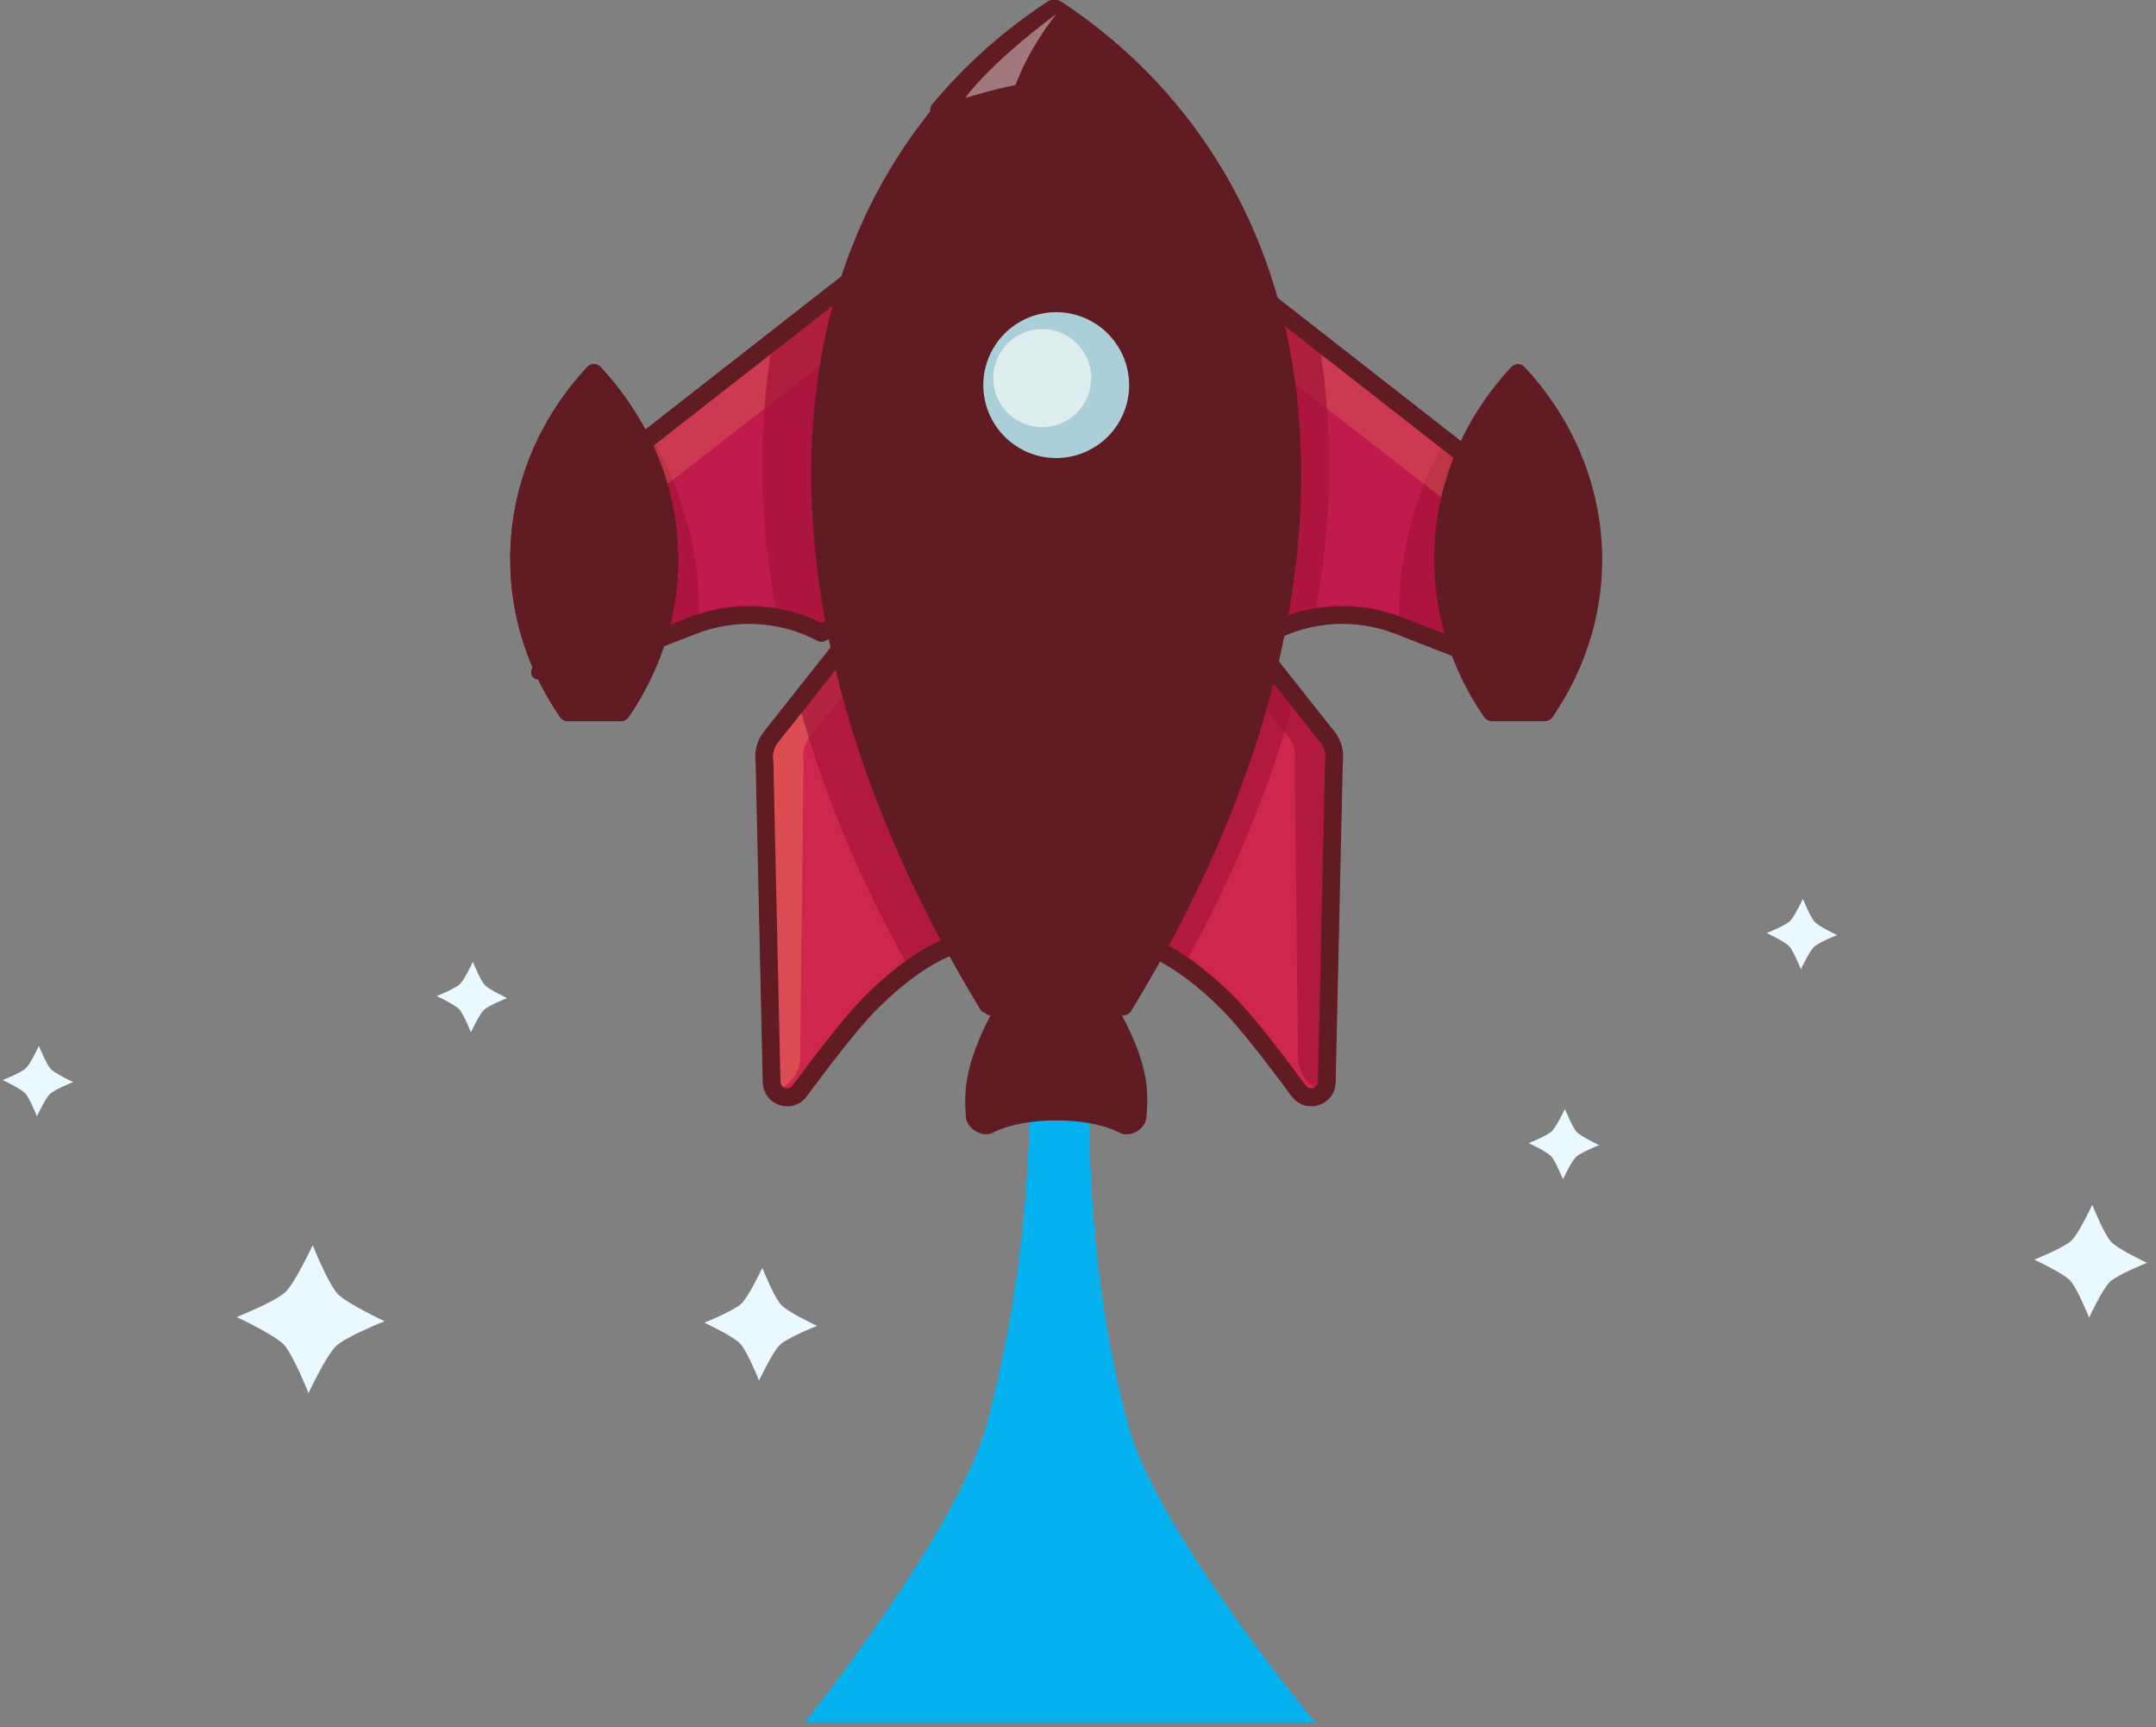 <svg viewBox="0 0 231 185" xmlns="http://www.w3.org/2000/svg" fill-rule="evenodd" clip-rule="evenodd" stroke-linejoin="round" stroke-miterlimit="2"><rect x="0" y="0" width="231" height="185" fill="#808080" stroke="none"/><path d="M116.682 115.43c.002-.206-6.231-.198-6.234 0-.23 14.822-1.732 25.777-4.698 37.011-3.039 11.512-19.536 32.059-19.536 32.059h54.702s-17.066-20.547-20.105-32.059c-2.967-11.239-4.271-23.248-4.129-37.011z" fill="#06b1ef"/><clipPath id="a"><path d="M74.169 67.168L63.666 71.25V51.354l32.25-25.104v37.639l-7.797 4.082a16.848 16.848 0 00-13.95-.803z"/></clipPath><g clip-path="url(#a)"><path fill="#c11a4d" d="M59.916 22.5h39.75V75h-39.75z"/></g><clipPath id="b"><path d="M60.507 76.5c-3.225-4.711-5.091-10.281-5.091-16.233 0-7.544 2.941-14.451 7.843-19.767 4.902 5.316 7.875 12.223 7.907 19.767 0 5.984-1.866 11.522-5.061 16.233h-5.598z"/></clipPath><g clip-path="url(#b)"><path fill="#cf264d" d="M51.666 36.75h23.25v43.5h-23.25z"/></g><clipPath id="c"><path d="M64.416 71.25l10.461-4a36.374 36.374 0 00-.581-8.317 37.819 37.819 0 00-4.23-11.683l-5.65 4.349V71.25z"/></clipPath><g clip-path="url(#c)"><path fill="#a5143a" fill-opacity=".72" d="M60.666 43.5h18V75h-18z"/></g><clipPath id="d"><path d="M65.017 56.914l30.899-24.043V26.25l-32.25 25.071V71.25l1.351-.514V56.914z"/></clipPath><g clip-path="url(#d)"><path fill="#f4a15d" fill-opacity=".23" d="M59.916 22.5h39.75V75h-39.75z"/></g><clipPath id="e"><path d="M83.396 66.566c1.73.286 3.366.858 4.907 1.684l7.613-4.036V27L82.641 37.456c-.661 4.035-.975 8.262-.975 12.616.031 5.752.629 11.314 1.73 16.494z"/></clipPath><g clip-path="url(#e)"><path fill="#a5143a" fill-opacity=".72" d="M77.916 23.25h21.75V72h-21.75z"/></g><clipPath id="f"><path d="M74.585 67.891l-10.369 4.044a.955.955 0 01-1.3-.89V51.33c0-.294.135-.572.367-.753l31.841-24.875a.954.954 0 011.542.753v37.296a.956.956 0 01-.511.846l-7.698 4.045a.954.954 0 01-.889-.001 15.626 15.626 0 00-12.983-.75zm13.421-1.171l6.751-3.547v-34.76L64.824 51.796v17.851l9.069-3.538h.002a17.526 17.526 0 0114.111.611z"/></clipPath><g clip-path="url(#f)"><path fill="#601b23" d="M59.166 21.75h41.25v54h-41.25z"/></g><clipPath id="g"><path d="M60.507 76.5c-3.225-4.711-5.091-10.281-5.091-16.233 0-7.544 2.941-14.451 7.843-19.767 4.902 5.316 7.875 12.223 7.907 19.767 0 5.984-1.866 11.522-5.061 16.233h-5.598z"/></clipPath><g clip-path="url(#g)"><path fill="#cf264d" d="M51.666 36.75h23.25v43.5h-23.25z"/></g><clipPath id="h"><path d="M63.31 40.5c.379.413.758.859 1.106 1.304-3.285 5.088-5.179 11.067-5.211 17.427 0 6.297.947 12.181 4.168 17.269h-2.905c-3.189-4.707-5.052-10.272-5.052-16.219.031-7.569 3-14.47 7.894-19.781z"/></clipPath><g clip-path="url(#h)"><path fill="#f4a15d" fill-opacity=".23" d="M51.666 36.75h16.5v43.5h-16.5z"/></g><clipPath id="i"><path d="M63.288 40.5c.126.127.252.286.378.445-3.685 5.502-5.794 11.958-5.826 18.891 0 6.01 1.606 11.671 4.409 16.664h-1.795c-3.181-4.707-5.038-10.272-5.038-16.219.031-7.569 2.991-14.47 7.872-19.781z"/></clipPath><g clip-path="url(#i)"><path fill="#f4a15d" fill-opacity=".32" d="M51.666 36.75h15.75v43.5h-15.75z"/></g><clipPath id="j"><path d="M71.166 60.249c0-7.537-2.969-14.406-7.895-19.749a21.6 21.6 0 00-1.105 1.304c3.284 5.088 5.178 11.067 5.21 17.427 0 6.297-1.832 12.181-5.053 17.269h3.79c3.189-4.739 5.053-10.304 5.053-16.251z"/></clipPath><g clip-path="url(#j)"><path fill="#a5143a" fill-opacity=".37" d="M58.416 36.75h16.5v43.5h-16.5z"/></g><clipPath id="k"><path d="M71.166 60.249c0-7.537-2.96-14.406-7.873-19.749a5.286 5.286 0 00-.377.445c3.684 5.502 5.793 11.958 5.825 18.891 0 6.01-1.606 11.671-4.409 16.664h1.795c3.181-4.739 5.039-10.304 5.039-16.251z"/></clipPath><g clip-path="url(#k)"><path fill="#a5143a" fill-opacity=".72" d="M59.166 36.75h15.75v43.5h-15.75z"/></g><clipPath id="l"><path d="M63.271 40.5a21.6 21.6 0 00-1.105 1.304c3.284 5.088 5.178 11.067 5.21 17.427 0 6.297-1.832 12.181-5.053 17.269h3.79c3.189-4.707 5.053-10.272 5.053-16.219-.032-7.569-3-14.47-7.895-19.781z"/></clipPath><g clip-path="url(#l)"><path fill="#a5143a" fill-opacity=".37" d="M58.416 36.75h16.5v43.5h-16.5z"/></g><clipPath id="m"><path d="M63.293 40.5a5.286 5.286 0 00-.377.445c3.684 5.502 5.793 11.958 5.825 18.891 0 6.01-1.606 11.671-4.409 16.664h1.795c3.181-4.707 5.039-10.272 5.039-16.219-.032-7.569-2.992-14.47-7.873-19.781z"/></clipPath><g clip-path="url(#m)"><path fill="#a5143a" fill-opacity=".72" d="M59.166 36.75h15.75v43.5h-15.75z"/></g><clipPath id="n"><path d="M67.416 46.5a33.526 33.526 0 00-4.125-6 32.29 32.29 0 00-4.125 6h8.25z"/></clipPath><g clip-path="url(#n)"><path fill="#601b23" d="M55.416 36.75h15.75v13.5h-15.75z"/></g><clipPath id="o"><path d="M60.03 76.833a.97.97 0 00.797.417h5.71a.969.969 0 00.799-.42c3.366-4.911 5.33-10.685 5.33-16.923-.034-7.863-3.161-15.061-8.323-20.599a.97.97 0 00-1.419 0c-5.164 5.539-8.258 12.738-8.258 20.599 0 6.206 1.964 12.015 5.364 16.926zm3.603-35.426c-4.409 5.073-7.032 11.506-7.032 18.5 0 5.631 1.733 10.911 4.739 15.416h4.68c2.977-4.503 4.71-9.754 4.71-15.412-.03-6.996-2.683-13.429-7.097-18.504z"/></clipPath><g clip-path="url(#o)"><path fill="#601b23" d="M50.916 35.25h25.5V81h-25.5z"/></g><clipPath id="p"><path d="M102.666 101.483s-3.907.831-9.525 6.388c-2.034 2.013-5.23 6.101-7.587 9.199-.968 1.278-3.034.639-3.067-.958l-.774-34.016a3.33 3.33 0 01.71-2.683L90.882 69l11.784 32.483z"/></clipPath><g clip-path="url(#p)"><path fill="#cf264d" d="M77.916 65.25h28.5v56.25h-28.5z"/></g><clipPath id="q"><path d="M82.432 117c1.862-.257 3.266-1.829 3.299-3.69l.359-31.765a3.334 3.334 0 01.719-2.695l5.357-6.577L90.957 69l-8.525 10.428a3.364 3.364 0 00-.719 2.695L82.432 117z"/></clipPath><g clip-path="url(#q)"><path fill="#f4a15d" fill-opacity=".32" d="M77.916 65.25h18v55.5h-18z"/></g><clipPath id="r"><path d="M101.916 101.189L90.107 69l-4.691 5.729c2.523 9.495 6.502 19.149 11.873 28.771 2.847-1.931 4.627-2.311 4.627-2.311z"/></clipPath><g clip-path="url(#r)"><path fill="#a5143a" fill-opacity=".72" d="M81.666 65.25h24v42h-24z"/></g><clipPath id="s"><path d="M80.963 81.729c-.179-1.217.154-2.465.905-3.388l8.297-10.481a.945.945 0 01.898-.347.954.954 0 01.737.626l11.56 32.696a.981.981 0 01-.064.795.95.95 0 01-.631.474s-3.621.84-8.871 6.169c-1.972 2.003-5.069 6.074-7.354 9.156-1.491 2.019-4.669.999-4.718-1.521l-.759-34.179zm9.621-11.319l-7.243 9.15c-.43.527-.605 1.24-.492 1.928.007.045.011.091.012.136l.76 34.243c.014.692.89.959 1.3.404 2.338-3.154 5.512-7.313 7.53-9.362 4.044-4.105 7.24-5.742 8.791-6.354L90.584 70.41z"/></clipPath><g clip-path="url(#s)"><path fill="#601b23" d="M77.166 63.75h30v58.5h-30z"/></g><clipPath id="t"><path d="M57.566 72.75h10.699c.359 0 .651-.336.651-.75s-.292-.75-.651-.75H57.566c-.359 0-.65.336-.65.75s.291.75.65.75z"/></clipPath><g clip-path="url(#t)"><path fill="#601b23" d="M53.166 67.5h19.5v9h-19.5z"/></g><clipPath id="u"><path d="M60.507 76.5c-3.225-4.711-5.091-10.281-5.091-16.233 0-7.544 2.941-14.451 7.843-19.767 4.902 5.316 7.875 12.223 7.907 19.767 0 5.984-1.866 11.522-5.061 16.233h-5.598z"/></clipPath><g clip-path="url(#u)"><path fill="#cf264d" d="M51.666 36.75h23.25v43.5h-23.25z"/></g><clipPath id="v"><path d="M60.507 76.5c-3.225-4.711-5.091-10.281-5.091-16.233 0-7.544 2.941-14.451 7.843-19.767 4.902 5.316 7.875 12.223 7.907 19.767 0 5.984-1.866 11.522-5.061 16.233h-5.598z"/></clipPath><g clip-path="url(#v)"><path fill="#cf264d" d="M51.666 36.75h23.25v43.5h-23.25z"/></g><clipPath id="w"><path d="M63.31 40.5c.379.413.758.859 1.106 1.304-3.285 5.088-5.179 11.067-5.211 17.427 0 6.297.947 12.181 4.168 17.269h-2.905c-3.189-4.707-5.052-10.272-5.052-16.219.031-7.569 3-14.47 7.894-19.781z"/></clipPath><g clip-path="url(#w)"><path fill="#f4a15d" fill-opacity=".23" d="M51.666 36.75h16.5v43.5h-16.5z"/></g><clipPath id="x"><path d="M63.288 40.5c.126.127.252.286.378.445-3.685 5.502-5.794 11.958-5.826 18.891 0 6.01 1.606 11.671 4.409 16.664h-1.795c-3.181-4.707-5.038-10.272-5.038-16.219.031-7.569 2.991-14.47 7.872-19.781z"/></clipPath><g clip-path="url(#x)"><path fill="#f4a15d" fill-opacity=".32" d="M51.666 36.75h15.75v43.5h-15.75z"/></g><clipPath id="y"><path d="M71.166 60.249c0-7.537-2.969-14.406-7.895-19.749a21.6 21.6 0 00-1.105 1.304c3.284 5.088 5.178 11.067 5.21 17.427 0 6.297-1.832 12.181-5.053 17.269h3.79c3.189-4.739 5.053-10.304 5.053-16.251z"/></clipPath><g clip-path="url(#y)"><path fill="#a5143a" fill-opacity=".37" d="M58.416 36.75h16.5v43.5h-16.5z"/></g><clipPath id="z"><path d="M71.166 60.249c0-7.537-2.96-14.406-7.873-19.749a5.286 5.286 0 00-.377.445c3.684 5.502 5.793 11.958 5.825 18.891 0 6.01-1.606 11.671-4.409 16.664h1.795c3.181-4.739 5.039-10.304 5.039-16.251z"/></clipPath><g clip-path="url(#z)"><path fill="#a5143a" fill-opacity=".72" d="M59.166 36.75h15.75v43.5h-15.75z"/></g><clipPath id="A"><path d="M63.271 40.5a21.6 21.6 0 00-1.105 1.304c3.284 5.088 5.178 11.067 5.21 17.427 0 6.297-1.832 12.181-5.053 17.269h3.79c3.189-4.707 5.053-10.272 5.053-16.219-.032-7.569-3-14.47-7.895-19.781z"/></clipPath><g clip-path="url(#A)"><path fill="#a5143a" fill-opacity=".37" d="M58.416 36.75h16.5v43.5h-16.5z"/></g><clipPath id="B"><path d="M63.293 40.5a5.286 5.286 0 00-.377.445c3.684 5.502 5.793 11.958 5.825 18.891 0 6.01-1.606 11.671-4.409 16.664h1.795c3.181-4.707 5.039-10.272 5.039-16.219-.032-7.569-2.992-14.47-7.873-19.781z"/></clipPath><g clip-path="url(#B)"><path fill="#a5143a" fill-opacity=".72" d="M59.166 36.75h15.75v43.5h-15.75z"/></g><clipPath id="C"><path d="M67.416 46.5a33.526 33.526 0 00-4.125-6 32.29 32.29 0 00-4.125 6h8.25z"/></clipPath><g clip-path="url(#C)"><path fill="#601b23" d="M55.416 36.75h15.75v13.5h-15.75z"/></g><clipPath id="D"><path d="M60.03 76.833a.97.97 0 00.797.417h5.71a.969.969 0 00.799-.42c3.366-4.911 5.33-10.685 5.33-16.923-.034-7.863-3.161-15.061-8.323-20.599a.97.97 0 00-1.419 0c-5.164 5.539-8.258 12.738-8.258 20.599 0 6.206 1.964 12.015 5.364 16.926zm3.603-35.426c-4.409 5.073-7.032 11.506-7.032 18.5 0 5.631 1.733 10.911 4.739 15.416h4.68c2.977-4.503 4.71-9.754 4.71-15.412-.03-6.996-2.683-13.429-7.097-18.504z"/></clipPath><g clip-path="url(#D)"><path fill="#601b23" d="M50.916 35.25h25.5V81h-25.5z"/></g><clipPath id="E"><path d="M57.566 72.75h10.699c.359 0 .651-.336.651-.75s-.292-.75-.651-.75H57.566c-.359 0-.65.336-.65.75s.291.75.65.75z"/></clipPath><g clip-path="url(#E)"><path fill="#601b23" d="M53.166 67.5h19.5v9h-19.5z"/></g><clipPath id="F"><path d="M149.913 67.168l10.503 4.082V51.354l-32.25-25.104v37.639l7.796 4.082a16.85 16.85 0 0113.951-.803z"/></clipPath><g clip-path="url(#F)"><path fill="#c11a4d" d="M124.416 22.5h39.75V75h-39.75z"/></g><clipPath id="G"><path d="M160.416 71.25l-10.462-4c-.129-2.73.065-5.524.581-8.317a37.819 37.819 0 014.23-11.683l5.651 4.349V71.25z"/></clipPath><g clip-path="url(#G)"><path fill="#a5143a" fill-opacity=".72" d="M146.166 43.5h18V75h-18z"/></g><clipPath id="H"><path d="M159.095 56.914l-30.929-24.043V26.25l32.25 25.071V71.25l-1.321-.514V56.914z"/></clipPath><g clip-path="url(#H)"><path fill="#f4a15d" fill-opacity=".23" d="M124.416 22.5h39.75V75h-39.75z"/></g><clipPath id="I"><path d="M140.685 66.566c-1.73.286-3.366.858-4.907 1.684l-7.612-4.036V27l13.274 10.456c.661 4.035.976 8.262.976 12.616 0 5.752-.598 11.314-1.731 16.494z"/></clipPath><g clip-path="url(#I)"><path fill="#a5143a" fill-opacity=".72" d="M124.416 23.25h21.75V72h-21.75z"/></g><clipPath id="J"><path d="M149.496 67.891a15.626 15.626 0 00-12.983.75.954.954 0 01-.889.001l-7.698-4.045a.955.955 0 01-.51-.846V26.455a.955.955 0 011.541-.753l31.841 24.875a.956.956 0 01.368.753v19.715a.956.956 0 01-1.301.89l-10.369-4.044zm9.761 1.756V51.796l-29.933-23.383v34.76l6.751 3.547a17.526 17.526 0 0114.111-.611h.002l9.069 3.538z"/></clipPath><g clip-path="url(#J)"><path fill="#601b23" d="M123.666 21.75h41.25v54h-41.25z"/></g><clipPath id="K"><path d="M122.166 101.483s3.906.831 9.524 6.388c2.034 2.013 5.23 6.101 7.587 9.199.968 1.278 3.034.639 3.067-.958l.774-34.016a3.33 3.33 0 00-.71-2.683L133.95 69l-11.784 32.483z"/></clipPath><g clip-path="url(#K)"><path fill="#cf264d" d="M118.416 65.25h28.5v56.25h-28.5z"/></g><clipPath id="L"><path d="M142.369 117a3.81 3.81 0 01-3.289-3.69l-.358-31.765a3.343 3.343 0 00-.716-2.695l-5.34-6.577L133.87 69l8.532 10.46c.618.77.879 1.733.716 2.695L142.369 117z"/></clipPath><g clip-path="url(#L)"><path fill="#a5143a" fill-opacity=".72" d="M128.916 65.25h18v55.5h-18z"/></g><clipPath id="M"><path d="M122.166 101.189L133.974 69l4.692 5.729c-2.524 9.495-6.503 19.149-11.874 28.771-2.847-1.931-4.626-2.311-4.626-2.311z"/></clipPath><g clip-path="url(#M)"><path fill="#a5143a" fill-opacity=".72" d="M118.416 65.25h24v42h-24z"/></g><clipPath id="N"><path d="M143.868 81.729l-.759 34.176c-.049 2.523-3.227 3.542-4.717 1.525-2.286-3.083-5.383-7.154-7.355-9.157-5.25-5.329-8.871-6.169-8.871-6.169a.95.95 0 01-.631-.474.981.981 0 01-.064-.795l11.56-32.696a.954.954 0 01.737-.626.945.945 0 01.898.347l8.289 10.471c.759.932 1.092 2.181.913 3.398zm-9.621-11.319l-10.658 30.145c1.551.611 4.747 2.248 8.791 6.354 2.018 2.049 5.192 6.208 7.531 9.363.409.553 1.285.287 1.299-.405l.76-34.243a1.04 1.04 0 01.012-.136 2.442 2.442 0 00-.5-1.938l-7.235-9.14z"/></clipPath><g clip-path="url(#N)"><path fill="#601b23" d="M117.666 63.75h30v58.5h-30z"/></g><clipPath id="O"><path d="M122.082 119.131c.353-3.792-.161-7.36-6.587-16.758-1.06-1.497-3.599-1.497-4.659 0-6.426 9.43-6.94 12.998-6.587 16.758.064.477.932 1.019 1.478.828 3.695-1.88 11.182-1.88 14.877 0 .546.191 1.414-.319 1.478-.828z"/></clipPath><g clip-path="url(#O)"><path fill="#4e8280" d="M100.416 97.5h25.5v26.25h-25.5z"/></g><clipPath id="P"><path d="M107.456 119.133c-.349-3.789.159-7.355 6.511-16.748.19-.287.444-.509.699-.669-1.207-.796-3.049-.573-3.907.669-6.352 9.425-6.86 12.991-6.511 16.748.064.477.921 1.019 1.461.828.54-.255 1.144-.51 1.779-.701 0-.032-.032-.064-.032-.127z"/></clipPath><g clip-path="url(#P)"><path fill="#f4a15d" d="M100.416 97.5h18v26.25h-18z"/></g><clipPath id="Q"><path d="M114.666 119.319c2.289.165 4.446.626 6.006 1.384.498.198 1.294-.264 1.494-.725-2.191-.626-4.912-.857-7.5-.659z"/></clipPath><g clip-path="url(#Q)"><path fill="#f4a15d" d="M110.916 115.5h15v9h-15z"/></g><clipPath id="R"><path d="M111.96 102.373a2.804 2.804 0 00-.294-.319c1.211-1.179 3.47-1.052 4.452.319 6.549 9.431 7.072 12.999 6.712 16.759-.065.478-.949 1.02-1.506.829-.753-.383-1.67-.67-2.652-.893.36-3.759-.196-7.328-6.712-16.695z"/></clipPath><g clip-path="url(#R)"><path fill="#37605d" d="M107.916 97.5h18.75v26.25h-18.75z"/></g><clipPath id="S"><path d="M122.823 119.77a.29.29 0 00.004-.031c.358-3.991-.092-7.776-6.602-17.671-.706-1.035-1.877-1.568-3.059-1.568-1.183 0-2.354.533-3.051 1.555-6.519 9.942-6.969 13.727-6.611 17.685l.004.038c.062.477.44 1.043 1.003 1.385.536.326 1.192.427 1.692.245a.926.926 0 00.116-.051c3.401-1.798 10.292-1.798 13.693 0l.116.051c.498.181 1.15.089 1.684-.228.566-.335.95-.899 1.011-1.41zm-1.861-.355c.305-3.664-.315-7.162-6.289-16.243-.341-.5-.929-.729-1.507-.729-.579 0-1.167.229-1.498.714-5.974 9.111-6.602 12.613-6.3 16.24l.253.147c3.829-1.914 11.273-1.913 15.098.005l.243-.134z"/></clipPath><g clip-path="url(#S)"><path fill="#601b23" d="M99.666 96.75h27v28.5h-27z"/></g><clipPath id="T"><path d="M119.957 108c14.937-24.691 20.36-48.933 16.999-69.141C134.038 21.31 124.65 8.66 112.789.75 100.928 8.66 91.54 21.31 88.623 38.859c-3.362 20.208 2.093 44.45 16.999 69.141h14.335z"/></clipPath><g clip-path="url(#T)"><path fill="#cf264d" d="M83.916-3h57.75v114.75h-57.75z"/></g><clipPath id="U"><path d="M100.181 39.179c1.934-15.884 6.964-28.501 13.735-37.949-.226-.16-.484-.32-.71-.48-12.058 7.91-21.601 20.56-24.568 38.109-3.417 20.208 2.128 44.45 17.282 69.141h3.063c-8.415-24.691-11.253-48.421-8.802-68.821z"/></clipPath><g clip-path="url(#U)"><path fill="#f4a15d" fill-opacity=".23" d="M83.916-3h33.75v114.75h-33.75z"/></g><clipPath id="V"><path d="M136.96 38.724C134.089 21.276 124.874 8.672 113.166.75a82.67 82.67 0 017.29 15.202c4.26 11.835 4.733 21.585 4.986 27.711 1.136 27.55-9.247 58.019-11.424 64.337h6.027c14.864-24.76 20.261-49.039 16.915-69.276z"/></clipPath><g clip-path="url(#V)"><path fill="#a5143a" fill-opacity=".37" d="M109.416-3h32.25v114.75h-32.25z"/></g><clipPath id="W"><path d="M136.949 38.859C134.008 21.31 124.547 8.66 112.592.75c-.319.192-.607.416-.926.608 4.538 3.555 7.99 7.366 10.611 11.017 23.526 32.793.959 81.886-2.141 88.387a69.992 69.992 0 00-2.333-16.012 72.716 72.716 0 00-3.612-10.248l-1.439 32.569h3.964c-.096.321-.192.609-.32.929h3.356c15.119-24.691 20.585-48.933 17.197-69.141z"/></clipPath><g clip-path="url(#W)"><path fill="#a5143a" fill-opacity=".72" d="M107.916-3h33.75v114.75h-33.75z"/></g><clipPath id="X"><path d="M92.577 44.431c.443-5.124 2.089-21.777 12.248-35.452 1.614-2.145 4.02-5.06 3.83-5.22-.285-.256-5.855 4.836-9.812 10.248-4.969 6.757-8.608 15.052-10.222 24.851-3.355 20.208 2.088 44.451 16.964 69.142h1.298c-4.083-8.23-6.774-15.66-8.609-21.521-1.203-3.939-3.323-10.92-4.653-20.271-.854-6.277-1.804-13.002-1.044-21.777z"/></clipPath><g clip-path="url(#X)"><path fill="#f4a15d" fill-opacity=".32" d="M83.916 0h28.5v111.75h-28.5z"/></g><clipPath id="Y"><path d="M115.041 33.75c4.76 0 8.625 3.865 8.625 8.625S119.801 51 115.041 51c-4.761 0-8.625-3.865-8.625-8.625s3.864-8.625 8.625-8.625z"/></clipPath><g clip-path="url(#Y)"><path fill="#a5143a" fill-opacity=".72" d="M102.666 30h24.75v24.75h-24.75z"/></g><clipPath id="Z"><path d="M114.666 33c-5.382 0-9.75 4.369-9.75 9.75s4.368 9.75 9.75 9.75c5.381 0 9.75-4.369 9.75-9.75s-4.369-9.75-9.75-9.75zm0 1.937a7.817 7.817 0 017.812 7.813 7.817 7.817 0 01-7.812 7.813 7.817 7.817 0 01-7.813-7.813 7.817 7.817 0 017.813-7.813z"/></clipPath><g clip-path="url(#Z)"><path fill="#a5143a" fill-opacity=".72" d="M101.166 29.25h27v27h-27z"/></g><clipPath id="aa"><path d="M120.38 108.75a.96.96 0 00.817-.458c15.179-24.828 20.656-49.212 17.24-69.531C135.45 20.983 125.835 8.172 113.692.158a.96.96 0 00-1.056 0c-12.143 8.014-21.758 20.825-24.745 38.603-3.416 20.319 2.093 44.703 17.24 69.53l.818.459h14.431zM113.164 2.108c-11.487 7.766-20.539 20.042-23.383 36.97-3.332 19.814 2.052 43.552 16.707 67.758h13.353c14.685-24.207 20.038-47.944 16.707-67.759-2.844-16.927-11.896-29.203-23.384-36.969z"/></clipPath><g clip-path="url(#aa)"><path fill="#601b23" d="M83.166-3.75h60V112.5h-60z"/></g><clipPath id="ab"><path d="M104.278 39.494c.763-4.699 5.196-7.894 9.894-7.132 4.698.763 7.894 5.196 7.131 9.894-.763 4.699-5.196 7.894-9.894 7.131-4.698-.762-7.894-5.195-7.131-9.893z"/></clipPath><g clip-path="url(#ab)"><path fill="#abcfd8" d="M100.416 28.5h24.75v24.75h-24.75z"/></g><clipPath id="ac"><path d="M111.666 35.25a5.253 5.253 0 015.25 5.25 5.253 5.253 0 01-5.25 5.25 5.253 5.253 0 01-5.25-5.25 5.252 5.252 0 015.25-5.25z"/></clipPath><g clip-path="url(#ac)"><path fill="#e2f0f2" fill-opacity=".93" d="M102.666 31.5h18v18h-18z"/></g><clipPath id="ad"><path d="M103.543 39.688c-.862 5.311 2.75 10.323 8.061 11.185 5.311.862 10.322-2.75 11.184-8.061.863-5.311-2.75-10.323-8.061-11.185-5.311-.862-10.322 2.75-11.184 8.061zm1.911.31a7.816 7.816 0 018.963-6.459 7.817 7.817 0 016.46 8.963 7.816 7.816 0 01-8.963 6.459 7.817 7.817 0 01-6.46-8.963z"/></clipPath><g clip-path="url(#ad)"><path fill="#601b23" d="M99.666 27.75h27v27h-27z"/></g><clipPath id="ae"><path d="M100.416 11.967a37.355 37.355 0 0124.75.033c-3.628-4.454-7.833-8.194-12.392-11.25-4.558 3.056-8.763 6.796-12.358 11.217z"/></clipPath><g clip-path="url(#ae)"><path fill="#601b23" d="M96.666-3h32.25v18.75h-32.25z"/></g><clipPath id="af"><path d="M99.882 11.178a.937.937 0 00-.047 1.136.95.95 0 001.087.353 36.458 36.458 0 0123.733.03.95.95 0 001.09-.351.937.937 0 00-.046-1.138c-3.631-4.376-7.839-8.049-12.401-11.052a.955.955 0 00-1.046 0c-4.563 3.003-8.772 6.677-12.37 11.022zm12.893-9.102a54.604 54.604 0 00-9.285 7.87 38.398 38.398 0 0118.586.017 54.662 54.662 0 00-9.301-7.887z"/></clipPath><g clip-path="url(#af)"><path fill="#601b23" d="M95.916-3.75h33.75V16.5h-33.75z"/></g><clipPath id="ag"><path d="M159.507 76.5c-3.225-4.711-5.091-10.281-5.091-16.233 0-7.544 2.941-14.451 7.843-19.767 4.902 5.316 7.875 12.223 7.907 19.767 0 5.984-1.866 11.522-5.061 16.233h-5.598z"/></clipPath><g clip-path="url(#ag)"><path fill="#cf264d" d="M150.666 36.75h23.25v43.5h-23.25z"/></g><clipPath id="ah"><path d="M159.507 76.5c-3.225-4.711-5.091-10.281-5.091-16.233 0-7.544 2.941-14.451 7.843-19.767 4.902 5.316 7.875 12.223 7.907 19.767 0 5.984-1.866 11.522-5.061 16.233h-5.598z"/></clipPath><g clip-path="url(#ah)"><path fill="#cf264d" d="M150.666 36.75h23.25v43.5h-23.25z"/></g><clipPath id="ai"><path d="M162.31 40.5c.379.413.758.859 1.106 1.304-3.285 5.088-5.179 11.067-5.211 17.427 0 6.297.947 12.181 4.168 17.269h-2.905c-3.189-4.707-5.052-10.272-5.052-16.219 0-7.569 2.968-14.47 7.894-19.781z"/></clipPath><g clip-path="url(#ai)"><path fill="#f4a15d" fill-opacity=".23" d="M150.666 36.75h16.5v43.5h-16.5z"/></g><clipPath id="aj"><path d="M162.288 40.5c.126.127.252.286.378.445-3.685 5.502-5.794 11.958-5.826 18.891 0 6.01 1.606 11.671 4.409 16.664h-1.795c-3.181-4.707-5.038-10.272-5.038-16.219 0-7.569 2.959-14.47 7.872-19.781z"/></clipPath><g clip-path="url(#aj)"><path fill="#f4a15d" fill-opacity=".32" d="M150.666 36.75h15.75v43.5h-15.75z"/></g><clipPath id="ak"><path d="M170.166 60.249c0-7.537-2.969-14.406-7.895-19.749a21.6 21.6 0 00-1.105 1.304c3.284 5.088 5.178 11.067 5.21 17.427 0 6.297-1.832 12.181-5.053 17.269h3.79c3.189-4.739 5.053-10.304 5.053-16.251z"/></clipPath><g clip-path="url(#ak)"><path fill="#a5143a" fill-opacity=".37" d="M157.416 36.75h16.5v43.5h-16.5z"/></g><clipPath id="al"><path d="M170.166 60.249c0-7.537-2.96-14.406-7.873-19.749a5.286 5.286 0 00-.377.445c3.684 5.502 5.793 11.958 5.825 18.891 0 6.01-1.606 11.671-4.409 16.664h1.795c3.181-4.739 5.039-10.304 5.039-16.251z"/></clipPath><g clip-path="url(#al)"><path fill="#a5143a" fill-opacity=".72" d="M158.166 36.75h15.75v43.5h-15.75z"/></g><clipPath id="am"><path d="M162.271 40.5a21.6 21.6 0 00-1.105 1.304c3.284 5.088 5.178 11.067 5.21 17.427 0 6.297-1.832 12.181-5.053 17.269h3.79c3.189-4.707 5.053-10.272 5.053-16.219 0-7.569-2.969-14.47-7.895-19.781z"/></clipPath><g clip-path="url(#am)"><path fill="#a5143a" fill-opacity=".37" d="M157.416 36.75h16.5v43.5h-16.5z"/></g><clipPath id="an"><path d="M162.293 40.5a5.286 5.286 0 00-.377.445c3.684 5.502 5.793 11.958 5.825 18.891 0 6.01-1.606 11.671-4.409 16.664h1.795c3.181-4.707 5.039-10.272 5.039-16.219 0-7.569-2.96-14.47-7.873-19.781z"/></clipPath><g clip-path="url(#an)"><path fill="#a5143a" fill-opacity=".72" d="M158.166 36.75h15.75v43.5h-15.75z"/></g><clipPath id="ao"><path d="M166.416 46.5a33.526 33.526 0 00-4.125-6 32.29 32.29 0 00-4.125 6h8.25z"/></clipPath><g clip-path="url(#ao)"><path fill="#601b23" d="M154.416 36.75h15.75v13.5h-15.75z"/></g><clipPath id="ap"><path d="M159.03 76.833a.969.969 0 00.797.417h5.71a.97.97 0 00.799-.42c3.366-4.911 5.33-10.685 5.33-16.923-.034-7.863-3.16-15.061-8.323-20.599a.97.97 0 00-1.419 0c-5.164 5.539-8.258 12.738-8.258 20.599 0 6.206 1.964 12.015 5.364 16.926zm3.603-35.426c-4.409 5.073-7.032 11.506-7.032 18.5 0 5.631 1.733 10.911 4.739 15.416h4.68c2.977-4.503 4.71-9.754 4.71-15.412-.03-6.996-2.683-13.429-7.097-18.504z"/></clipPath><g clip-path="url(#ap)"><path fill="#601b23" d="M149.916 35.25h25.5V81h-25.5z"/></g><clipPath id="aq"><path d="M157.316 72.75h10.699c.359 0 .651-.336.651-.75s-.292-.75-.651-.75h-10.699c-.359 0-.65.336-.65.75s.291.75.65.75z"/></clipPath><g clip-path="url(#aq)"><path fill="#601b23" d="M152.916 67.5h19.5v9h-19.5z"/></g><clipPath id="ar"><path d="M103.416 10.5s2.217-3.355 9.75-9c-3.49 4.547-4.174 7.401-4.403 7.62-2.217.408-5.347 1.38-5.347 1.38z"/></clipPath><g clip-path="url(#ar)"><path fill="#fff" fill-opacity=".41" d="M99.666-2.25h17.25v16.5h-17.25z"/></g><clipPath id="as"><path d="M221.927 132.898c-.81.765-3.965 2.026-3.965 2.026s3.079 1.435 3.844 2.244c.764.809 2.023 3.964 2.023 3.964s1.437-3.08 2.246-3.843c.808-.765 3.963-2.025 3.963-2.025s-3.08-1.437-3.842-2.245c-.764-.808-2.025-3.963-2.025-3.963s-1.437 3.079-2.244 3.842z"/></clipPath><g clip-path="url(#as)"><path d="M234.563 143.957l-19.426 1.699-1.7-19.425 19.426-1.7 1.7 19.426z" fill="#eaf9ff"/></g><clipPath id="at"><path d="M79.427 139.648c-.81.765-3.965 2.026-3.965 2.026s3.079 1.435 3.844 2.244c.764.809 2.023 3.964 2.023 3.964s1.437-3.08 2.246-3.843c.808-.765 3.963-2.025 3.963-2.025s-3.08-1.437-3.842-2.245c-.764-.808-2.025-3.963-2.025-3.963s-1.437 3.079-2.244 3.842z"/></clipPath><g clip-path="url(#at)"><path d="M92.063 150.707l-19.426 1.699-1.7-19.425 19.426-1.7 1.7 19.426z" fill="#eaf9ff"/></g><clipPath id="au"><path d="M30.56 138.416c-1.062 1.004-5.203 2.659-5.203 2.659s4.04 1.884 5.044 2.945c1.003 1.062 2.656 5.203 2.656 5.203s1.886-4.042 2.947-5.044c1.061-1.004 5.202-2.658 5.202-2.658s-4.042-1.885-5.043-2.946c-1.003-1.061-2.658-5.201-2.658-5.201s-1.885 4.041-2.945 5.042z"/></clipPath><g clip-path="url(#au)"><path d="M45.875 151.866l-23.161 2.026-2.027-23.161 23.162-2.027 2.026 23.162z" fill="#eaf9ff"/></g><clipPath id="av"><path d="M191.767 98.676c-.506.478-2.478 1.266-2.478 1.266s1.924.897 2.402 1.403c.477.505 1.265 2.477 1.265 2.477s.898-1.924 1.403-2.402c.505-.478 2.477-1.265 2.477-1.265s-1.924-.898-2.401-1.403c-.478-.506-1.266-2.477-1.266-2.477s-.898 1.924-1.402 2.401z"/></clipPath><g clip-path="url(#av)"><path d="M201.188 106.866l-14.943 1.308-1.308-14.943 14.943-1.308 1.308 14.943z" fill="#eaf9ff"/></g><clipPath id="aw"><path d="M49.267 105.426c-.506.478-2.478 1.266-2.478 1.266s1.924.897 2.402 1.403c.477.505 1.265 2.477 1.265 2.477s.898-1.924 1.403-2.402c.505-.478 2.477-1.265 2.477-1.265s-1.924-.898-2.401-1.403c-.478-.506-1.266-2.477-1.266-2.477s-.898 1.924-1.402 2.401z"/></clipPath><g clip-path="url(#aw)"><path d="M58.688 113.616l-14.943 1.308-1.308-14.943 14.943-1.308 1.308 14.943z" fill="#eaf9ff"/></g><clipPath id="ax"><path d="M166.267 121.176c-.506.478-2.478 1.266-2.478 1.266s1.924.897 2.402 1.403c.477.505 1.265 2.477 1.265 2.477s.898-1.924 1.403-2.402c.505-.478 2.477-1.265 2.477-1.265s-1.924-.898-2.401-1.403c-.478-.506-1.266-2.477-1.266-2.477s-.898 1.924-1.402 2.401z"/></clipPath><g clip-path="url(#ax)"><path d="M175.688 129.366l-14.943 1.308-1.308-14.943 14.943-1.308 1.308 14.943z" fill="#eaf9ff"/></g><clipPath id="ay"><path d="M2.767 114.426c-.506.478-2.478 1.266-2.478 1.266s1.924.897 2.402 1.403c.477.505 1.265 2.477 1.265 2.477s.898-1.924 1.403-2.402c.505-.478 2.477-1.265 2.477-1.265s-1.924-.898-2.401-1.403c-.478-.506-1.266-2.477-1.266-2.477s-.898 1.924-1.402 2.401z"/></clipPath><g clip-path="url(#ay)"><path d="M12.188 122.616l-14.943 1.308-1.308-14.943 14.943-1.308 1.308 14.943z" fill="#eaf9ff"/></g></svg>